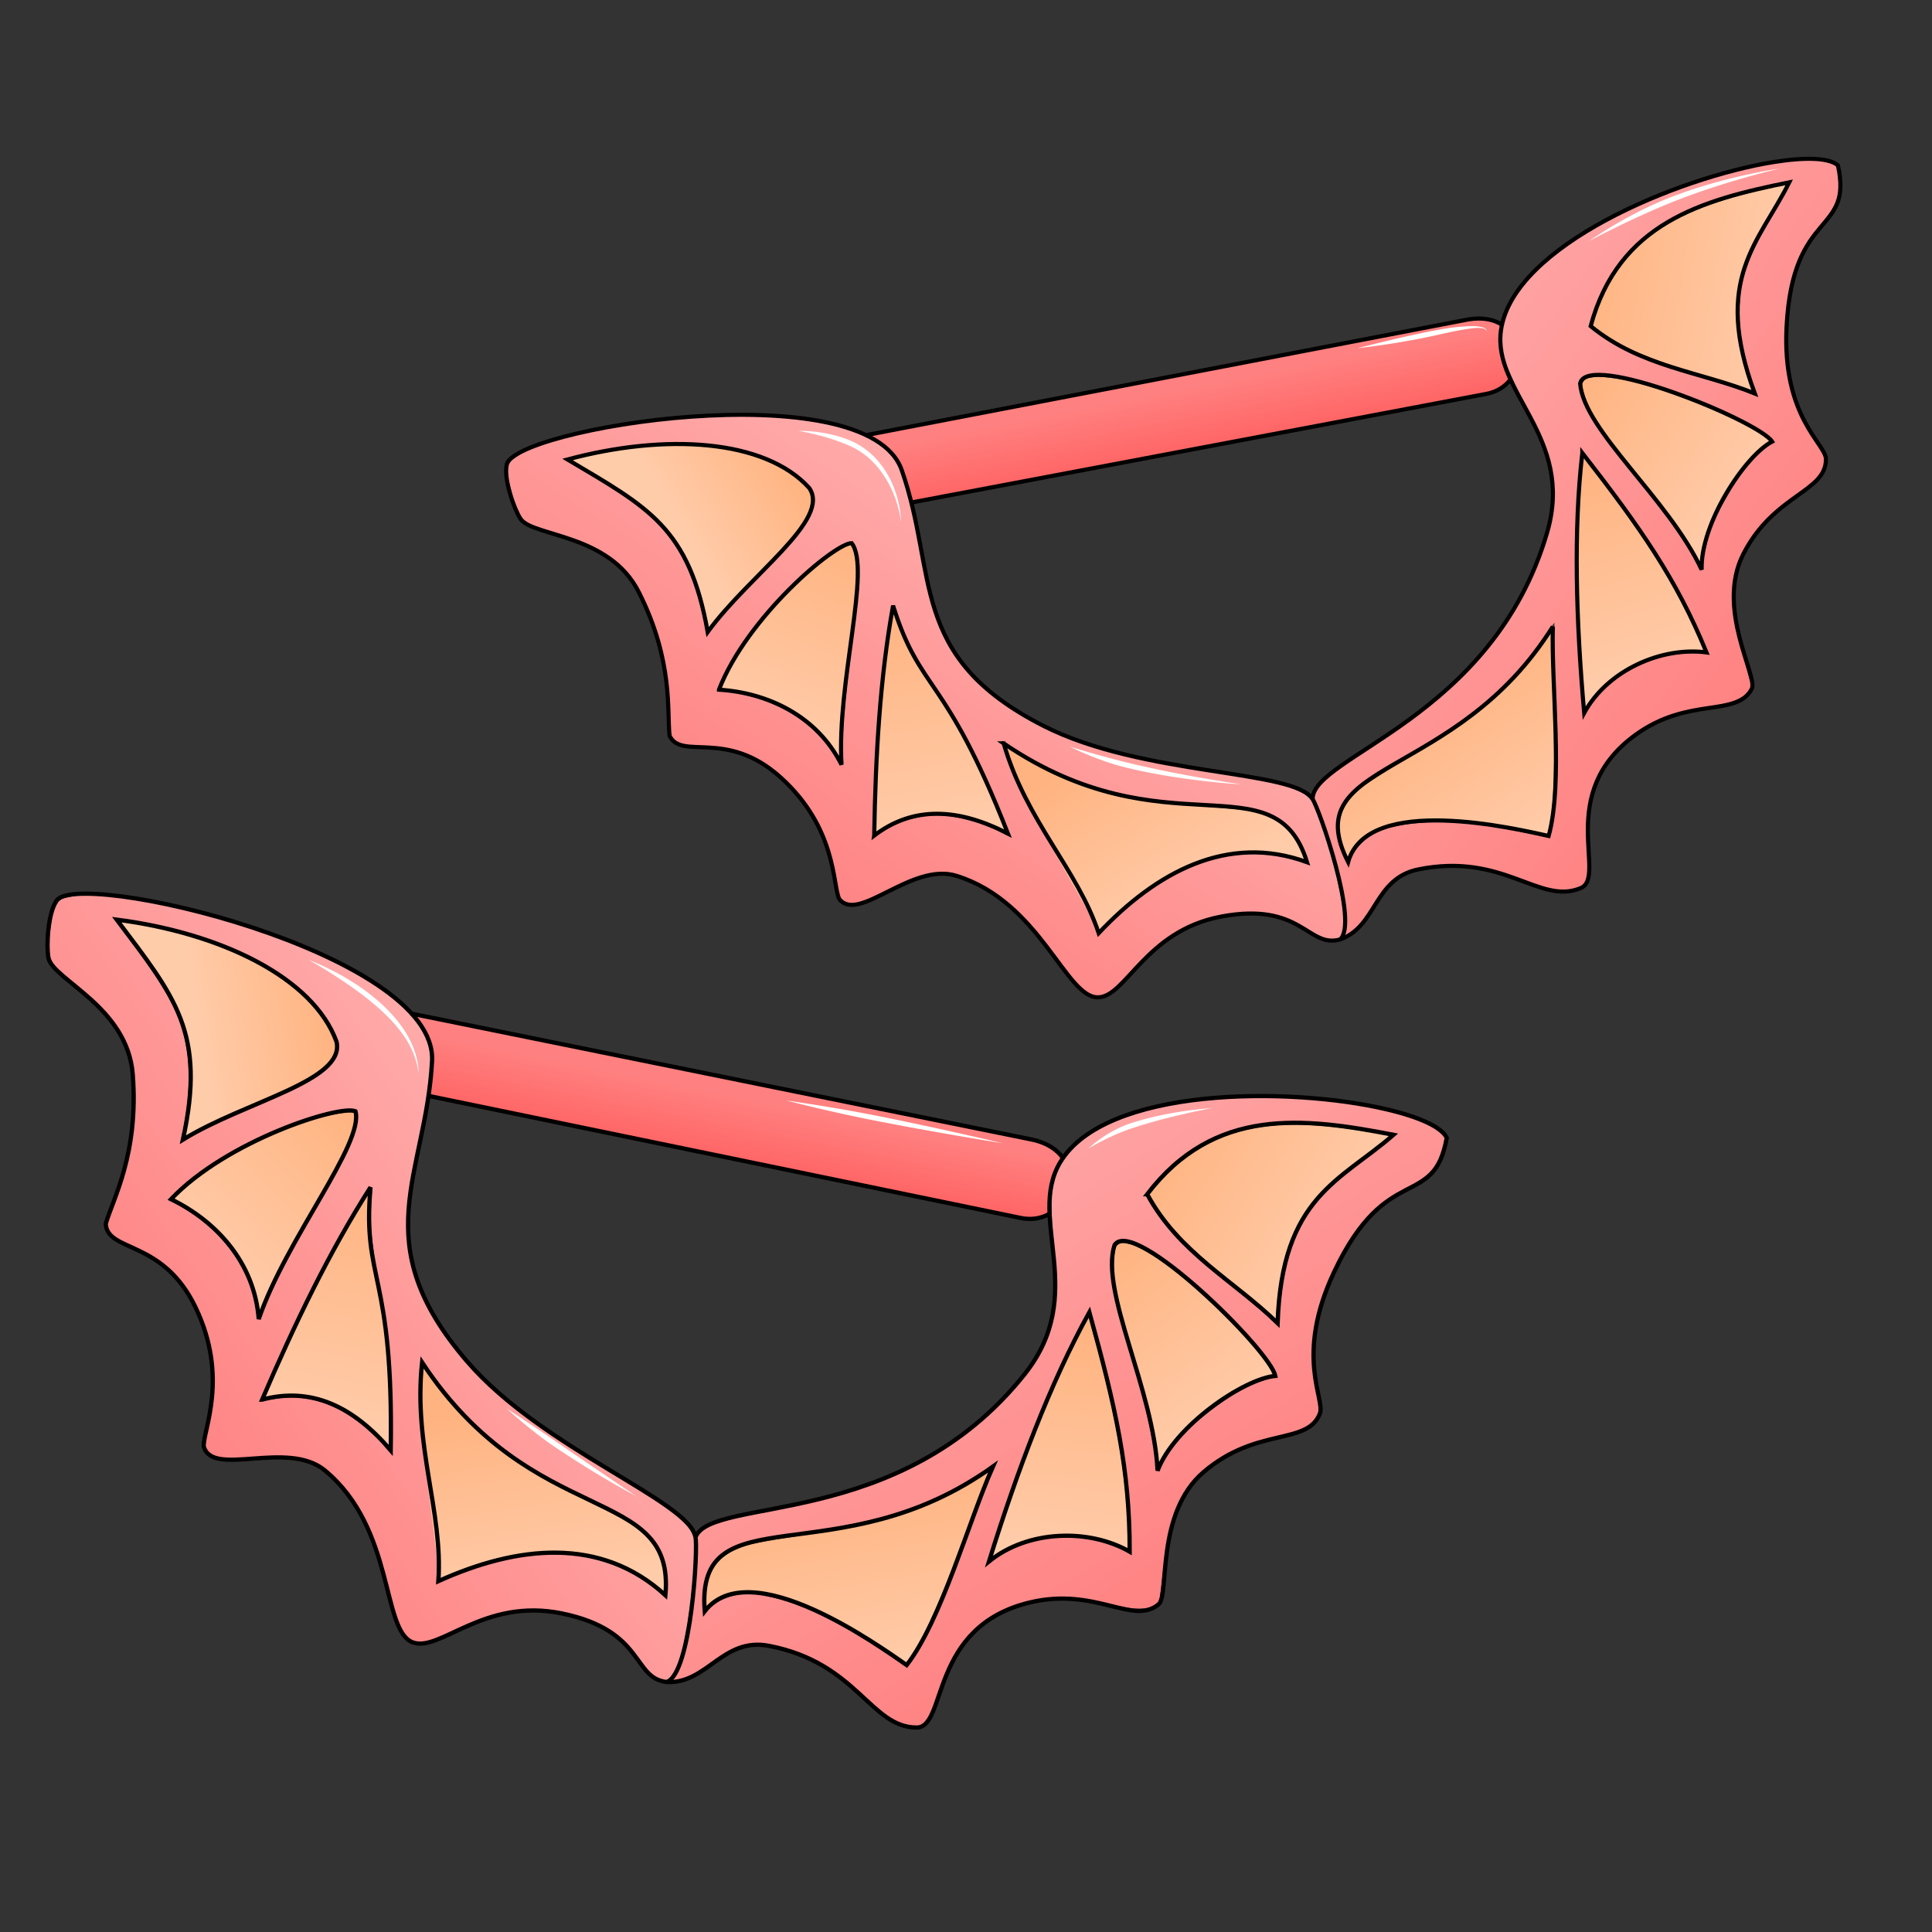 <svg xmlns="http://www.w3.org/2000/svg" xmlns:xlink="http://www.w3.org/1999/xlink" viewBox="0 0 100 100">
	<rect x="0" y="0" width="100" height="100" fill="#333333" stroke="none"/>
	<defs>
		<linearGradient id="innoGrad3">
			<stop offset="0" stop-color="#faa"/>
			<stop offset="1" stop-color="#ff8080"/>
		</linearGradient>
		<linearGradient id="innoGrad2">
			<stop offset="0" stop-color="#ff8080"/>
			<stop offset="1" stop-color="#f55"/>
		</linearGradient>
		<linearGradient id="innoGrad1">
			<stop offset="0" stop-color="#ffb380"/>
			<stop offset="1" stop-color="#fca"/>
		</linearGradient>
		<linearGradient id="linearGradient910" x1="93.883" x2="70.711" y1="187.918" y2="196.378" gradientTransform="rotate(11.278 26.129 4.478) scale(.291)" gradientUnits="userSpaceOnUse" xlink:href="#innoGrad1"/>
		<linearGradient id="linearGradient920" x1="99.212" x2="78.287" y1="199.015" y2="231.228" gradientTransform="rotate(11.278 26.129 4.478) scale(.291)" gradientUnits="userSpaceOnUse" xlink:href="#innoGrad1"/>
		<linearGradient id="linearGradient930" x1="104.672" x2="104.551" y1="212.146" y2="255.472" gradientTransform="rotate(11.278 26.129 4.478) scale(.291)" gradientUnits="userSpaceOnUse" xlink:href="#innoGrad1"/>
		<linearGradient id="linearGradient938" x1="139.486" x2="150.775" y1="244.524" y2="275.839" gradientTransform="rotate(11.278 26.129 4.478) scale(.291)" gradientUnits="userSpaceOnUse" xlink:href="#innoGrad1"/>
		<linearGradient id="linearGradient946" x1="202.218" x2="214.884" y1="244.982" y2="277.071" gradientTransform="rotate(11.278 26.129 4.478) scale(.291)" gradientUnits="userSpaceOnUse" xlink:href="#innoGrad1"/>
		<linearGradient id="linearGradient954" x1="235.264" x2="239.134" y1="211.379" y2="252.282" gradientTransform="rotate(11.278 26.129 4.478) scale(.291)" gradientUnits="userSpaceOnUse" xlink:href="#innoGrad1"/>
		<linearGradient id="linearGradient962" x1="236.286" x2="263.661" y1="195.943" y2="222.539" gradientTransform="rotate(11.278 26.129 4.478) scale(.291)" gradientUnits="userSpaceOnUse" xlink:href="#innoGrad1"/>
		<linearGradient id="linearGradient970" x1="239.941" x2="275.449" y1="177.587" y2="190.972" gradientTransform="rotate(11.278 26.129 4.478) scale(.291)" gradientUnits="userSpaceOnUse" xlink:href="#innoGrad1"/>
		<linearGradient id="linearGradient982" x1="164.107" x2="164.107" y1="183.488" y2="201.346" gradientTransform="rotate(11.278 26.129 4.478) scale(.291)" gradientUnits="userSpaceOnUse" xlink:href="#innoGrad2"/>
		<linearGradient id="linearGradient990" x1="132.077" x2="73.236" y1="205.217" y2="266.836" gradientTransform="rotate(11.278 26.129 4.478) scale(.291)" gradientUnits="userSpaceOnUse" xlink:href="#innoGrad3"/>
		<linearGradient id="linearGradient998" x1="194.142" x2="265.2" y1="180.256" y2="259.3" gradientTransform="rotate(11.278 26.129 4.478) scale(.291)" gradientUnits="userSpaceOnUse" xlink:href="#innoGrad3"/>
		<linearGradient id="linearGradient970-9" x1="239.941" x2="275.449" y1="177.587" y2="190.972" gradientTransform="matrix(.276 -.054 .054 .276 5.844 -21.594)" gradientUnits="userSpaceOnUse" xlink:href="#innoGrad1"/>
		<linearGradient id="linearGradient962-3" x1="236.286" x2="263.661" y1="195.943" y2="222.539" gradientTransform="matrix(.276 -.054 .054 .276 5.844 -21.594)" gradientUnits="userSpaceOnUse" xlink:href="#innoGrad1"/>
		<linearGradient id="linearGradient954-0" x1="235.264" x2="239.134" y1="211.379" y2="252.282" gradientTransform="matrix(.276 -.054 .054 .276 5.844 -21.594)" gradientUnits="userSpaceOnUse" xlink:href="#innoGrad1"/>
		<linearGradient id="linearGradient946-5" x1="202.218" x2="214.884" y1="244.982" y2="277.071" gradientTransform="matrix(.276 -.054 .054 .276 5.844 -21.594)" gradientUnits="userSpaceOnUse" xlink:href="#innoGrad1"/>
		<linearGradient id="linearGradient938-8" x1="139.486" x2="150.775" y1="244.524" y2="275.839" gradientTransform="matrix(.276 -.054 .054 .276 5.844 -21.594)" gradientUnits="userSpaceOnUse" xlink:href="#innoGrad1"/>
		<linearGradient id="linearGradient930-8" x1="104.672" x2="104.551" y1="212.146" y2="255.472" gradientTransform="matrix(.276 -.054 .054 .276 5.844 -21.594)" gradientUnits="userSpaceOnUse" xlink:href="#innoGrad1"/>
		<linearGradient id="linearGradient920-1" x1="99.212" x2="78.287" y1="199.015" y2="231.228" gradientTransform="matrix(.276 -.054 .054 .276 5.844 -21.594)" gradientUnits="userSpaceOnUse" xlink:href="#innoGrad1"/>
		<linearGradient id="linearGradient910-6" x1="93.883" x2="70.711" y1="187.918" y2="196.378" gradientTransform="matrix(.276 -.054 .054 .276 5.844 -21.594)" gradientUnits="userSpaceOnUse" xlink:href="#innoGrad1"/>
		<linearGradient id="linearGradient998-9" x1="194.142" x2="265.2" y1="180.256" y2="259.3" gradientTransform="matrix(.276 -.054 .054 .276 5.844 -21.594)" gradientUnits="userSpaceOnUse" xlink:href="#innoGrad3"/>
		<linearGradient id="linearGradient982-2" x1="164.107" x2="164.107" y1="183.488" y2="201.346" gradientTransform="matrix(.276 -.054 .054 .276 5.844 -21.594)" gradientUnits="userSpaceOnUse" xlink:href="#innoGrad2"/>
		<linearGradient id="linearGradient990-8" x1="132.077" x2="73.236" y1="205.217" y2="266.836" gradientTransform="matrix(.276 -.054 .054 .276 5.844 -21.594)" gradientUnits="userSpaceOnUse" xlink:href="#innoGrad3"/>
	</defs>
	<path fill="url(#linearGradient990)" d="M7.794 46.633c-1.477-.249-3.058-.532-4.543-.123-.593.302-.544 1.104-.656 1.664-.057.685-.185 1.538.441 2.017 1.414 1.269 3.151 2.462 3.716 4.377.416 1.707.27 3.51-.08 5.217-.234 1.212-.864 2.382-1.2 3.566-.099.61.758.865 1.16 1.114 1.115.517 2.23 1.127 2.922 2.177 1.421 2.027 1.782 4.615 1.197 7.002-.06.515-.452 1.25.056 1.65 1.07.377 2.33.11 3.437.123.705-.01 1.416.17 2.082.356a8.006 8.006 0 0 1 3.125 4.238c.538 1.43.738 3.048 1.384 4.437a.933.933 0 0 0 1.056.584c1.223-.26 2.285-.987 3.486-1.327 1.727-.62 3.633-.302 5.314.286 1.18.419 1.957 1.383 2.691 2.339.297.322.806.981 1.273.642.6-.71.702-1.844.902-2.72.242-1.528.412-3.083.36-4.63-.252-.868-1.13-1.392-1.797-1.907-3.232-2.173-6.796-3.918-9.511-6.767-1.826-2.006-3.388-4.345-3.469-7.136-.08-1.735.423-3.378.674-5.084.184-1.263.538-2.608.566-3.888-.091-1.682-1.581-2.918-2.891-3.787-3.526-2.27-7.61-3.62-11.695-4.42zm-.256 1.143c2.819.538 5.662 1.483 7.898 3.34.872.774 1.692 1.705 2.044 2.836.17.957-.784 1.602-1.512 2.012-2.156 1.188-4.543 1.908-6.638 3.213.531-2.264.73-4.745-.275-6.914-.84-1.712-2.037-3.215-3.177-4.733.56.022 1.11.146 1.66.246zm10.831 9.646c.292.228.078.704.032 1.01-.501 1.654-1.52 3.092-2.326 4.613-.953 1.665-1.882 3.355-2.588 5.14-.234.136-.217-.316-.245-.443-.351-2.424-2.148-4.424-4.269-5.527-.248-.078-.22-.236-.03-.366 2.178-2.041 4.947-3.352 7.78-4.212.534-.13 1.093-.296 1.646-.215zm.811 4.058c.148.209.004.557.035.813-.172 2.578.786 5.05.937 7.607.16 1.775.175 3.611.14 5.364-1.199-1.366-2.689-2.69-4.575-2.887-.76-.108-1.524.01-2.267.17 1.591-3.736 3.325-7.44 5.51-10.876.062-.057.12-.212.22-.19zm3.157 9.586a17.826 17.826 0 0 0 6.671 5.735c1.417.786 2.989 1.322 4.26 2.344.872.693 1.3 1.804 1.268 2.906.003.218 0 .438-.048.652-1.057-.874-2.203-1.81-3.583-2.059-1.582-.436-3.283-.34-4.862.077-1.175.265-2.338.789-3.429 1.21.164-3.811-1.303-7.532-.847-11.345-.045-.654.397.352.57.48z"/>
	<path fill="url(#linearGradient982)" d="M21.498 52.578c.17.477.749.988.846 1.53.23.817-.29 1.78-.216 2.605 0 0 20.767 4.25 31.024 6.404.25-.107 1.256-.172 1.166-.576-.02-.88.3-1.822.705-2.598-.044-.401-.791-.607-1.086-.783 0 0-21.628-4.386-32.439-6.582z"/>
	<path fill="url(#linearGradient998)" d="M62.127 56.89c-2.256.283-4.667.794-6.428 2.332-.912.79-1.36 2.075-1.274 3.27.036 2.326.703 4.777-.31 6.99-.914 1.982-2.568 3.515-4.272 4.832-2.586 1.978-5.736 3.055-8.905 3.68-1.418.342-2.904.478-4.263 1.029-.416.17-.718.452-.629.897-.032 2.052-.184 4.274-.802 6.238-.042.262-.538.62-.45.864.763-.078 1.567-.661 2.219-1.02.832-.566 1.795-1.042 2.823-.793 1.91.332 3.526 1.407 4.901 2.749.757.689 1.753 1.54 2.857 1.459.59-.215.714-1.011.954-1.51.558-1.505 1.117-3.194 2.555-4.074 1.62-1.098 3.713-1.432 5.607-.946.907.124 1.83.517 2.752.326.308-.103.654-.235.582-.635.27-1.822.266-3.785 1.309-5.384 1.04-1.676 2.99-2.379 4.832-2.819.7-.235 1.768-.414 2.083-1.203.159-.808-.316-1.566-.322-2.374-.147-2.196.613-4.391 1.71-6.268.702-1.189 1.655-2.267 2.9-2.902.828-.446 1.788-.952 2.04-1.941.057-.35.441-.818-.017-1.026-1.026-.891-2.443-1.08-3.705-1.392-3.014-.523-6.14-.62-8.747-.378zm9.99 1.748c.365.009-.083.248-.184.363-1.68 1.386-3.697 2.563-4.664 4.609-.792 1.548-.993 3.321-1.064 5.028-1.621-1.468-3.409-2.745-4.983-4.265-.742-.76-1.437-1.61-1.906-2.568 1.427-2.043 3.753-3.427 6.242-3.674 2.194-.28 4.394.16 6.56.507zm-13.715 5.556c1.356.406 2.444 1.433 3.525 2.318 1.461 1.31 2.929 2.68 4.002 4.331.077.148.295.476-.035.473-1.388.307-2.581 1.174-3.678 2.043a8.64 8.64 0 0 0-2.217 2.678c-.157.143-.155-.274-.192-.36-.36-3.31-1.79-6.388-2.297-9.663-.033-.553-.08-1.156.155-1.668.19-.193.482-.215.737-.152zm-1.968 3.582c.895 3.299 1.791 6.629 2.021 10.054.052.858.116 1.72.084 2.58-1.66-.83-3.662-1.202-5.444-.6-.745.234-1.438.66-2.035 1.2a86.431 86.431 0 0 1 3.62-9.833c.55-1.17 1.107-2.346 1.729-3.477l.023.07zm-4.915 8.053c-1.337 3.068-2.195 6.347-3.81 9.287-.235.399-.482.8-.77 1.166-2.293-1.529-4.65-3.179-7.414-3.697-1.114-.252-2.44.054-3.117 1.03-.057-.942-.003-1.995.555-2.8.97-1.115 2.575-1.17 3.925-1.42 2.773-.367 5.596-.836 8.105-2.142.893-.435 1.7-1.019 2.564-1.505l-.031.067z"/>
	<path fill="url(#linearGradient910)" d="M6.042 47.6c1.3 1.779 3.09 3.937 3.635 6.126.396 1.66.102 3.601-.21 5.262 2.287-1.243 5.168-2.372 7.18-3.563.435-.385.919-.96.664-1.776-1.002-2.112-3.194-3.53-5.254-4.453a20.565 20.565 0 0 0-6.015-1.595z"/>
	<path fill="url(#linearGradient920)" d="M8.853 62.071c2.43 1.403 4.1 3.259 4.569 5.882 1.154-3.136 5.076-8.035 4.976-10.435-3.517.352-7.163 2.305-9.545 4.553z"/>
	<path fill="url(#linearGradient930)" d="M19.052 61.7c-1.97 3.354-4.128 7.493-5.466 10.676 1.737-.376 3.715.093 4.93.99.544.341 1.134 1.217 1.643 1.596.34-2.76-.189-6.682-.717-9.119-.29-1.44-.353-2.856-.39-4.142z"/>
	<path fill="url(#linearGradient938)" d="M21.903 70.668c-.225.144.007.878-.048 1.113-.177 3.587.773 7.719.834 10.06 2.374-.957 5.353-1.923 7.907-1.347 1.334.265 2.768 1.25 3.845 2.074.028-.328-.005-.69.016-.852-.03-1.305-1.034-2.46-2.15-3.05-2.427-1.315-5.052-2.346-7.13-4.215-1.33-1.244-2.382-2.424-3.274-3.783z"/>
	<path fill="url(#linearGradient946)" d="M51.267 75.988c-.913.433-2.05 1.41-2.994 1.796-2.925 1.35-6.196 1.492-9.312 2.122-.965.218-2.012.753-2.271 1.791-.124.44-.22 1.079-.164 1.527.382-.205.794-.68 1.255-.756 1.725-.396 3.442.356 4.97 1.072 1.435.721 2.855 1.75 4.179 2.644.409-.379.582-1.1.88-1.576 1.435-2.953 2.392-6.019 3.457-8.62z"/>
	<path fill="url(#linearGradient954)" d="M55.566 69.41c-1.692 3.409-2.982 7.261-4.15 10.88-.289.605.437-.02.696-.157 1.906-.943 4.382-.805 6.295.084.266-.051-.08-.577-.03-.759-.067-3.662-.888-7.256-1.882-10.764-.051-.104-.01-.613-.142-.648 0 0-.541.96-.787 1.363z"/>
	<path fill="url(#linearGradient962)" d="M58.31 64.362a.445.445 0 0 0-.61.443c-.231 1.576.334 3.457.705 4.96.576 1.984 1.185 3.97 1.494 6.014.173.21.307-.259.422-.346 1.087-1.576 2.58-2.953 4.296-3.774.346-.172 1.027-.38 1.391-.442-.73-1.286-1.975-2.463-3.016-3.506-1.315-1.21-2.632-2.51-4.287-3.244a2.058 2.058 0 0 0-.394-.105z"/>
	<path fill="url(#linearGradient970)" d="M71.467 58.689c-2.545-.42-5.222-.82-7.732.006-1.693.562-3.244 1.745-4.357 3.118.419.847 1.16 1.61 1.826 2.302 1.465 1.465 3.25 2.889 4.797 4.255.278.06.099-.739.099-.739.17-2.333.907-4.792 2.745-6.361.93-.871 2.171-1.549 3.1-2.417.01-.155-.395-.115-.478-.164z"/>
	<path fill="url(#linearGradient990-8)" d="M30.587 22.272c-1.414.321-2.933.65-4.111 1.562-.42.488-.08 1.187.025 1.73.201.634.4 1.445 1.137 1.643 1.732.615 3.726 1.044 4.935 2.55 1.001 1.374 1.534 3.041 1.848 4.698.237 1.17.103 2.449.237 3.632.137.583.998.495 1.45.57 1.187.053 2.409.188 3.414.873 2.018 1.292 3.293 3.474 3.647 5.826.136.483.056 1.286.657 1.456 1.097-.056 2.127-.758 3.122-1.154.627-.27 1.33-.37 1.994-.447a7.746 7.746 0 0 1 4.355 2.643c1.008 1.082 1.782 2.455 2.871 3.461a.903.903 0 0 0 1.16.134c1-.682 1.682-1.724 2.631-2.47 1.318-1.19 3.14-1.606 4.86-1.699 1.212-.06 2.26.518 3.27 1.103.384.18 1.081.582 1.375.106.276-.856-.05-1.908-.194-2.765-.346-1.457-.765-2.911-1.38-4.277-.545-.683-1.523-.83-2.31-1.045-3.692-.755-7.523-1.006-11.002-2.557-2.371-1.122-4.63-2.641-5.728-5.11-.71-1.522-.865-3.177-1.267-4.797-.3-1.198-.478-2.532-.924-3.687-.7-1.472-2.49-2.03-3.98-2.325-3.992-.735-8.143-.44-12.092.346zm.191 1.117c2.72-.555 5.613-.755 8.297.084 1.064.372 2.141.903 2.872 1.786.504.794-.112 1.721-.613 2.357-1.492 1.856-3.363 3.378-4.758 5.317-.357-2.222-1.093-4.515-2.79-6.086-1.381-1.224-3.005-2.128-4.584-3.067.51-.186 1.048-.278 1.576-.39zm13.241 4.648c.345.097.329.6.4.892.16 1.664-.223 3.327-.384 4.983-.24 1.841-.45 3.695-.426 5.552-.158.208-.31-.202-.381-.306-1.207-2.04-3.55-3.168-5.854-3.376-.25.022-.284-.13-.16-.316 1.197-2.628 3.192-4.82 5.411-6.631.43-.313.869-.667 1.394-.798zm2.219 3.333c.21.132.208.497.33.715.795 2.37 2.561 4.23 3.637 6.462.796 1.53 1.485 3.168 2.098 4.749-1.574-.781-3.395-1.418-5.155-.9-.72.183-1.36.57-1.966.986.05-3.929.237-7.882.93-11.76.033-.074.028-.233.126-.252zm6.351 7.417a17.248 17.248 0 0 0 8.08 2.678c1.557.182 3.16.083 4.675.53 1.034.3 1.826 1.137 2.203 2.134.083.194.162.392.197.601-1.268-.392-2.637-.81-3.964-.523-1.576.191-3.062.903-4.322 1.857-.955.669-1.802 1.566-2.624 2.344-1.255-3.47-3.937-6.26-4.931-9.841-.281-.569.484.17.686.22z"/>
	<path fill="url(#linearGradient982-2)" d="M45.038 22.551c.328.364 1.033.609 1.319 1.057.507.648.395 1.7.765 2.412 0 0 20.147-3.837 30.119-5.683.184-.187 1.06-.615.831-.944-.34-.78-.401-1.74-.325-2.584-.186-.343-.93-.252-1.26-.301 0 0-20.968 4.032-31.45 6.043z"/>
	<path fill="url(#linearGradient998-9)" d="M82.982 11.464c-1.915 1.082-3.885 2.427-4.895 4.451-.525 1.042-.453 2.357.064 3.395.887 2.068 2.385 4.016 2.294 6.37-.09 2.109-1.006 4.09-2.046 5.895-1.587 2.721-4.01 4.844-6.615 6.569-1.143.827-2.423 1.496-3.437 2.489-.31.304-.476.669-.232 1.034.726 1.848 1.407 3.892 1.576 5.877.059.25-.253.754-.084.94.654-.352 1.159-1.17 1.61-1.73.536-.813 1.223-1.593 2.235-1.748 1.83-.406 3.672-.038 5.397.657.93.338 2.135.733 3.093.254.45-.409.267-1.167.298-1.702-.054-1.552-.175-3.269.788-4.585 1.046-1.58 2.796-2.648 4.67-2.91.857-.223 1.828-.21 2.583-.72.237-.206.498-.452.287-.782-.43-1.73-1.155-3.486-.81-5.3.314-1.882 1.801-3.229 3.287-4.3.54-.468 1.43-1.021 1.422-1.843-.155-.782-.86-1.285-1.162-2.006-.94-1.911-1.066-4.155-.775-6.239.19-1.322.647-2.637 1.528-3.664.576-.703 1.25-1.509 1.11-2.487-.077-.333.095-.894-.392-.912-1.246-.42-2.583-.067-3.828.118-2.889.64-5.722 1.703-7.966 2.88zm9.583-2.112c.329-.126.017.253-.031.393-.995 1.859-2.366 3.654-2.479 5.84-.14 1.677.333 3.338.898 4.891-1.991-.717-4.06-1.202-6.028-1.983-.944-.407-1.88-.912-2.65-1.597.524-2.353 2.097-4.448 4.233-5.584 1.86-1.058 3.991-1.473 6.057-1.96zM82.335 19.37c1.363-.136 2.715.383 4.007.778 1.79.635 3.607 1.32 5.175 2.403.123.105.439.318.143.436-1.13.786-1.878 2-2.54 3.182a8.359 8.359 0 0 0-1 3.211c-.086.186-.239-.187-.304-.251-1.539-2.83-3.952-5.058-5.61-7.802-.232-.483-.496-1.005-.474-1.55.098-.242.352-.37.603-.407zm-.443 3.93c2.014 2.622 4.041 5.272 5.507 8.253.362.748.736 1.496 1.025 2.278-1.793-.132-3.72.271-5.093 1.466-.58.483-1.044 1.12-1.38 1.822a83.626 83.626 0 0 1-.379-10.13c.063-1.25.13-2.507.27-3.748l.046.054zm-1.436 9.014c-.068 3.237.37 6.487.007 9.712-.064.444-.138.893-.26 1.327-2.615-.525-5.331-1.134-7.995-.58-1.09.183-2.163.945-2.41 2.068-.398-.822-.737-1.785-.534-2.71.459-1.355 1.874-1.994 2.99-2.715 2.347-1.349 4.7-2.807 6.465-4.899.64-.717 1.147-1.537 1.741-2.29l-.003.072z"/>
	<path fill="url(#linearGradient910-6)" d="M29.375 23.783c1.817 1.113 4.213 2.386 5.506 4.144.965 1.34 1.416 3.185 1.749 4.786 1.588-1.953 3.751-4.024 5.114-5.83.247-.504.468-1.197-.06-1.833-1.673-1.521-4.156-1.984-6.34-2.052a19.897 19.897 0 0 0-5.969.785z"/>
	<path fill="url(#linearGradient920-1)" d="M37.214 35.698c2.69.361 4.867 1.408 6.252 3.583-.12-3.23 1.587-9.058.615-11.169-3.018 1.61-5.563 4.698-6.867 7.586z"/>
	<path fill="url(#linearGradient930-8)" d="M46.204 31.615c-.529 3.725-.937 8.223-.964 11.563 1.417-.975 3.359-1.283 4.776-.928.613.106 1.462.673 2.058.824-.711-2.594-2.628-5.91-3.997-7.896-.789-1.182-1.366-2.426-1.873-3.563z"/>
	<path fill="url(#linearGradient938-8)" d="M52.054 38.59c-.148.212.33.784.367 1.014 1.161 3.275 3.531 6.623 4.447 8.695 1.772-1.729 4.083-3.69 6.58-4.113 1.291-.254 2.937.1 4.204.44-.096-.303-.258-.615-.3-.768-.506-1.156-1.83-1.82-3.044-1.938-2.657-.284-5.385-.24-7.932-1.148-1.648-.624-3.023-1.293-4.322-2.182z"/>
	<path fill="url(#linearGradient946-5)" d="M80.289 32.549c-.658.724-1.316 2.016-2.018 2.709-2.122 2.284-4.997 3.614-7.553 5.324-.783.55-1.523 1.414-1.374 2.439.051.44.2 1.045.415 1.426.267-.324.461-.9.846-1.138 1.398-.989 3.21-.948 4.842-.87 1.549.119 3.198.516 4.711.83.227-.49.117-1.2.208-1.734.198-3.171-.073-6.267-.077-8.986z"/>
	<path fill="url(#linearGradient954-0)" d="M81.716 25.08c-.26 3.674.003 7.596.289 11.263-.036.649.383-.178.565-.396 1.359-1.544 3.625-2.332 5.664-2.24.219-.144-.284-.487-.306-.668-1.407-3.253-3.464-6.167-5.644-8.94-.084-.075-.235-.545-.365-.528 0 0-.132 1.059-.203 1.51z"/>
	<path fill="url(#linearGradient962-3)" d="M82.315 19.554a.43.43 0 0 0-.383.62c.373 1.496 1.57 2.972 2.456 4.18 1.245 1.563 2.52 3.117 3.549 4.832.232.125.18-.344.25-.465.393-1.81 1.223-3.591 2.456-4.957.247-.282.779-.718 1.082-.908-1.126-.882-2.673-1.477-3.988-2.028-1.622-.599-3.28-1.278-5.03-1.325-.132.004-.263.02-.392.05z"/>
	<path fill="url(#linearGradient970-9)" d="M92.001 9.637c-2.431.56-4.974 1.188-6.917 2.85-1.308 1.126-2.26 2.755-2.751 4.393.686.604 1.63 1.014 2.48 1.388 1.85.772 3.971 1.39 5.858 2.043.271-.048-.183-.697-.183-.697-.707-2.15-.95-4.623.116-6.703.513-1.122 1.374-2.184 1.886-3.303-.049-.142-.396.042-.489.03z"/>
	<path fill="none" stroke="#000" stroke-width=".213" d="M67.94 41.367c-.942-1.552-8.757-1.167-13.93-3.796-7.045-3.58-5.444-7.83-7.336-13.237-1.807-5.164-20.41-2.141-20.454-.23-.129.703.335 2.124.726 2.764.676.92 4.595.754 6.122 3.786 1.808 3.591 1.444 6.18 1.59 7.433.635 1.287 2.937-.383 5.749 2.152 2.904 2.619 2.682 5.558 3.029 6.288 1 1.292 3.739-1.926 6.079-1.193 4.335 1.357 5.636 6.294 7.309 6.288 1.453-.004 2.438-3.43 6.372-4.179 4.185-.796 4.495 1.657 6.164 1.182 1-.839-1.108-6.853-1.42-7.258"/>
	<path fill="none" stroke="#000" stroke-width=".213" d="M36.63 32.713c2.153-2.963 6.41-5.808 5.253-7.458-2.311-2.546-7.473-2.826-12.508-1.472 4.16 2.473 6.3 3.515 7.255 8.93zM37.214 35.698c1.45-3.756 5.975-7.578 6.867-7.586 1.03 1.328-.785 7.25-.523 11.469-1.274-2.544-3.847-3.729-6.344-3.883zM45.249 43.246c.067-4.116.296-8.138.976-11.898 1.426 4.561 2.666 3.435 5.946 11.799-2.555-1.323-4.894-1.447-6.922.1zM51.95 38.477c1.17 4.035 3.832 6.536 4.918 9.822 2.96-3.138 6.66-5.181 10.784-3.672-1.664-5.406-7.328-.441-15.703-6.15zM69.36 48.625c1.915-.664 1.73-3.155 4.056-3.626 4.424-.895 6.25 1.856 8.393.972 1.424-.588-1.37-4.9 2.864-7.95 2.754-1.984 5.223-.88 5.997-2.366.342-.62-1.889-4.144-.434-6.983 1.593-3.107 4.29-3.195 4.273-4.91-.005-.787-2.278-2.163-2.036-6.856.317-6.154 3.446-4.723 2.66-8.342-.438-.406-1.693-.44-3.344-.174-4.95.8-13.451 4.315-14.095 8.68-.479 3.243 3.828 5.523 2.388 10.482-2.804 9.656-12.169 11.58-12.142 13.815"/>
	<path fill="none" stroke="#000" stroke-width=".213" d="M80.375 32.43c-.09 3.002.544 8.077-.217 10.839-1.627-.355-9.385-2.222-10.379 1.35-2.712-5.343 5.563-4.127 10.596-12.188zM81.901 23.446c2.996 3.86 4.864 6.502 6.426 10.322-2.312-.305-5.118.913-6.33 3.134-.417-4.735-.565-9.417-.096-13.456zM81.788 19.856c.32-1.715 9.235 1.923 9.937 3-1.41.734-3.723 4.253-3.647 6.631-1.73-3.692-6.091-7.196-6.29-9.63zM82.333 16.88c1.44-5.335 5.757-6.534 10.277-7.441-1.563 3.134-3.996 4.977-1.782 10.928-2.836-1.143-5.901-1.366-8.495-3.487zM47.122 26.02L76.87 20.4c.592-.1 1.03-.387 1.318-.762m-.44-2.828c-.425-.271-1.005-.4-1.746-.277l-31.224 6"/>
	<path fill="#fff" d="M19.116 51.434c-1.445-1.123-3.14-1.754-3.14-1.754s1.577.873 2.978 1.963c1.046.822 1.818 1.634 2.272 2.51.417.806.436 1.445.436 1.445s.05-.638-.319-1.5c-.395-.923-1.156-1.84-2.227-2.664zM45.203 57.716a91.187 91.187 0 0 0-4.523-.758s2.223.574 4.472 1.018c3.373.666 6.772 1.203 6.772 1.203s-3.347-.796-6.72-1.463zM58.52 58.143c-1.28.42-2.187 1.305-2.187 1.305s1.068-.656 2.27-1.053c2.002-.661 4.132-1.038 4.132-1.038s-2.166.112-4.216.786zM28.778 74.614c-1.26-.869-2.552-1.708-2.552-1.708s1.13 1.05 2.402 1.926a49.747 49.747 0 0 0 4.313 2.617s-2.094-1.409-4.163-2.835zM44.117 22.851c-1.338-.603-2.8-.549-2.8-.549s1.435.219 2.691.79c1.148.512 1.843 1.522 2.216 2.412.367.877.409 1.523.409 1.523s.029-.647-.285-1.57c-.317-.931-.997-2.039-2.23-2.606zM58.356 39.474c-1.51-.367-2.995-.837-2.995-.837s1.386.72 2.933 1.094c2.955.718 5.984.868 5.984.868s-3-.415-5.922-1.125zM86.07 10.373c-2.035.847-3.822 2.104-3.822 2.104s1.924-1.027 3.924-1.86c2.881-1.199 5.936-1.89 5.936-1.89s-3.109.427-6.037 1.646zM73.744 17.208c-1.756.364-3.488.818-3.488.818s1.784-.194 3.542-.56c.962-.199 1.42-.33 2.192-.444.298-.043.482-.063.682-.04.268.037.293.17.293.17s.004-.162-.284-.223c-.198-.049-.404-.055-.704-.042-.683.029-1.378.143-2.233.32z"/>
	<g fill="none" stroke="#000" stroke-width=".22">
		<path d="M35.997 79.564c-.29-1.853-7.912-4.556-11.824-9.102-5.328-6.19-2.126-9.625-1.81-15.537.301-5.646-18.67-10.067-19.463-8.257-.4.621-.514 2.162-.392 2.927.284 1.145 4.097 2.527 4.364 6.025.317 4.144-1.048 6.475-1.4 7.731.1 1.479 2.957.788 4.649 4.316 1.747 3.644.38 6.367.425 7.2.449 1.63 4.33-.371 6.28 1.25 3.61 3 2.914 8.23 4.515 8.883 1.39.566 3.678-2.322 7.733-1.491 4.314.883 3.646 3.35 5.428 3.551 1.286-.408 1.634-6.986 1.495-7.496"/>
		<path d="M9.468 58.988c3.223-1.986 8.41-3.033 7.952-5.065-1.209-3.341-6.033-5.638-11.378-6.322 3.005 3.998 4.642 5.836 3.426 11.387zM8.853 62.071c2.862-3.02 8.69-4.896 9.545-4.553.463 1.674-3.599 6.622-5.006 10.758-.219-2.933-2.212-5.076-4.539-6.205zM13.568 72.444c1.681-3.908 3.48-7.663 5.609-10.99-.43 4.92 1.198 4.33 1.047 13.616-1.923-2.269-4.11-3.307-6.656-2.626zM21.847 70.518c-.466 4.317 1.095 7.754.842 11.323 4.063-1.838 8.402-2.337 11.752.727.534-5.822-6.832-3.302-12.594-12.05zM34.502 87.06c2.092.119 2.894-2.335 5.302-1.871 4.58.883 5.246 4.23 7.641 4.227 1.593-.003.617-5.222 5.863-6.474 3.412-.815 5.338 1.212 6.662.095.57-.459-.177-4.704 2.33-6.846 2.743-2.344 5.357-1.369 6.013-3.015.304-.754-1.327-2.962.748-7.354 2.721-5.758 5.15-3.16 5.822-6.928-.26-.56-1.446-1.087-3.129-1.48-5.046-1.18-14.554-1.162-16.885 2.757-1.732 2.912 1.489 6.785-1.836 10.959-6.475 8.128-16.183 6.287-17.036 8.434"/>
		<path d="M51.395 75.909c-1.264 2.834-2.652 7.934-4.465 10.275-1.417-.979-8.099-5.812-10.453-2.788-.493-6.173 6.94-1.76 14.918-7.487zM56.385 67.92c1.347 4.867 2.095 8.127 2.087 12.392-2.09-1.2-5.252-1.138-7.282.508 1.461-4.69 3.16-9.223 5.195-12.9zM57.688 64.444c.98-1.513 8.072 5.467 8.32 6.773-1.636.147-5.23 2.602-6.092 4.905-.202-4.209-2.995-9.272-2.228-11.678zM59.378 61.813c3.473-4.534 8.071-3.984 12.748-3.075-2.725 2.382-5.775 3.188-5.997 9.747-2.262-2.207-5.105-3.625-6.75-6.672zM22.128 56.713l30.646 6.317c.604.137 1.136.035 1.558-.21m.691-2.877c-.299-.426-.803-.777-1.56-.95l-32.205-6.535"/>
	</g>
</svg>

